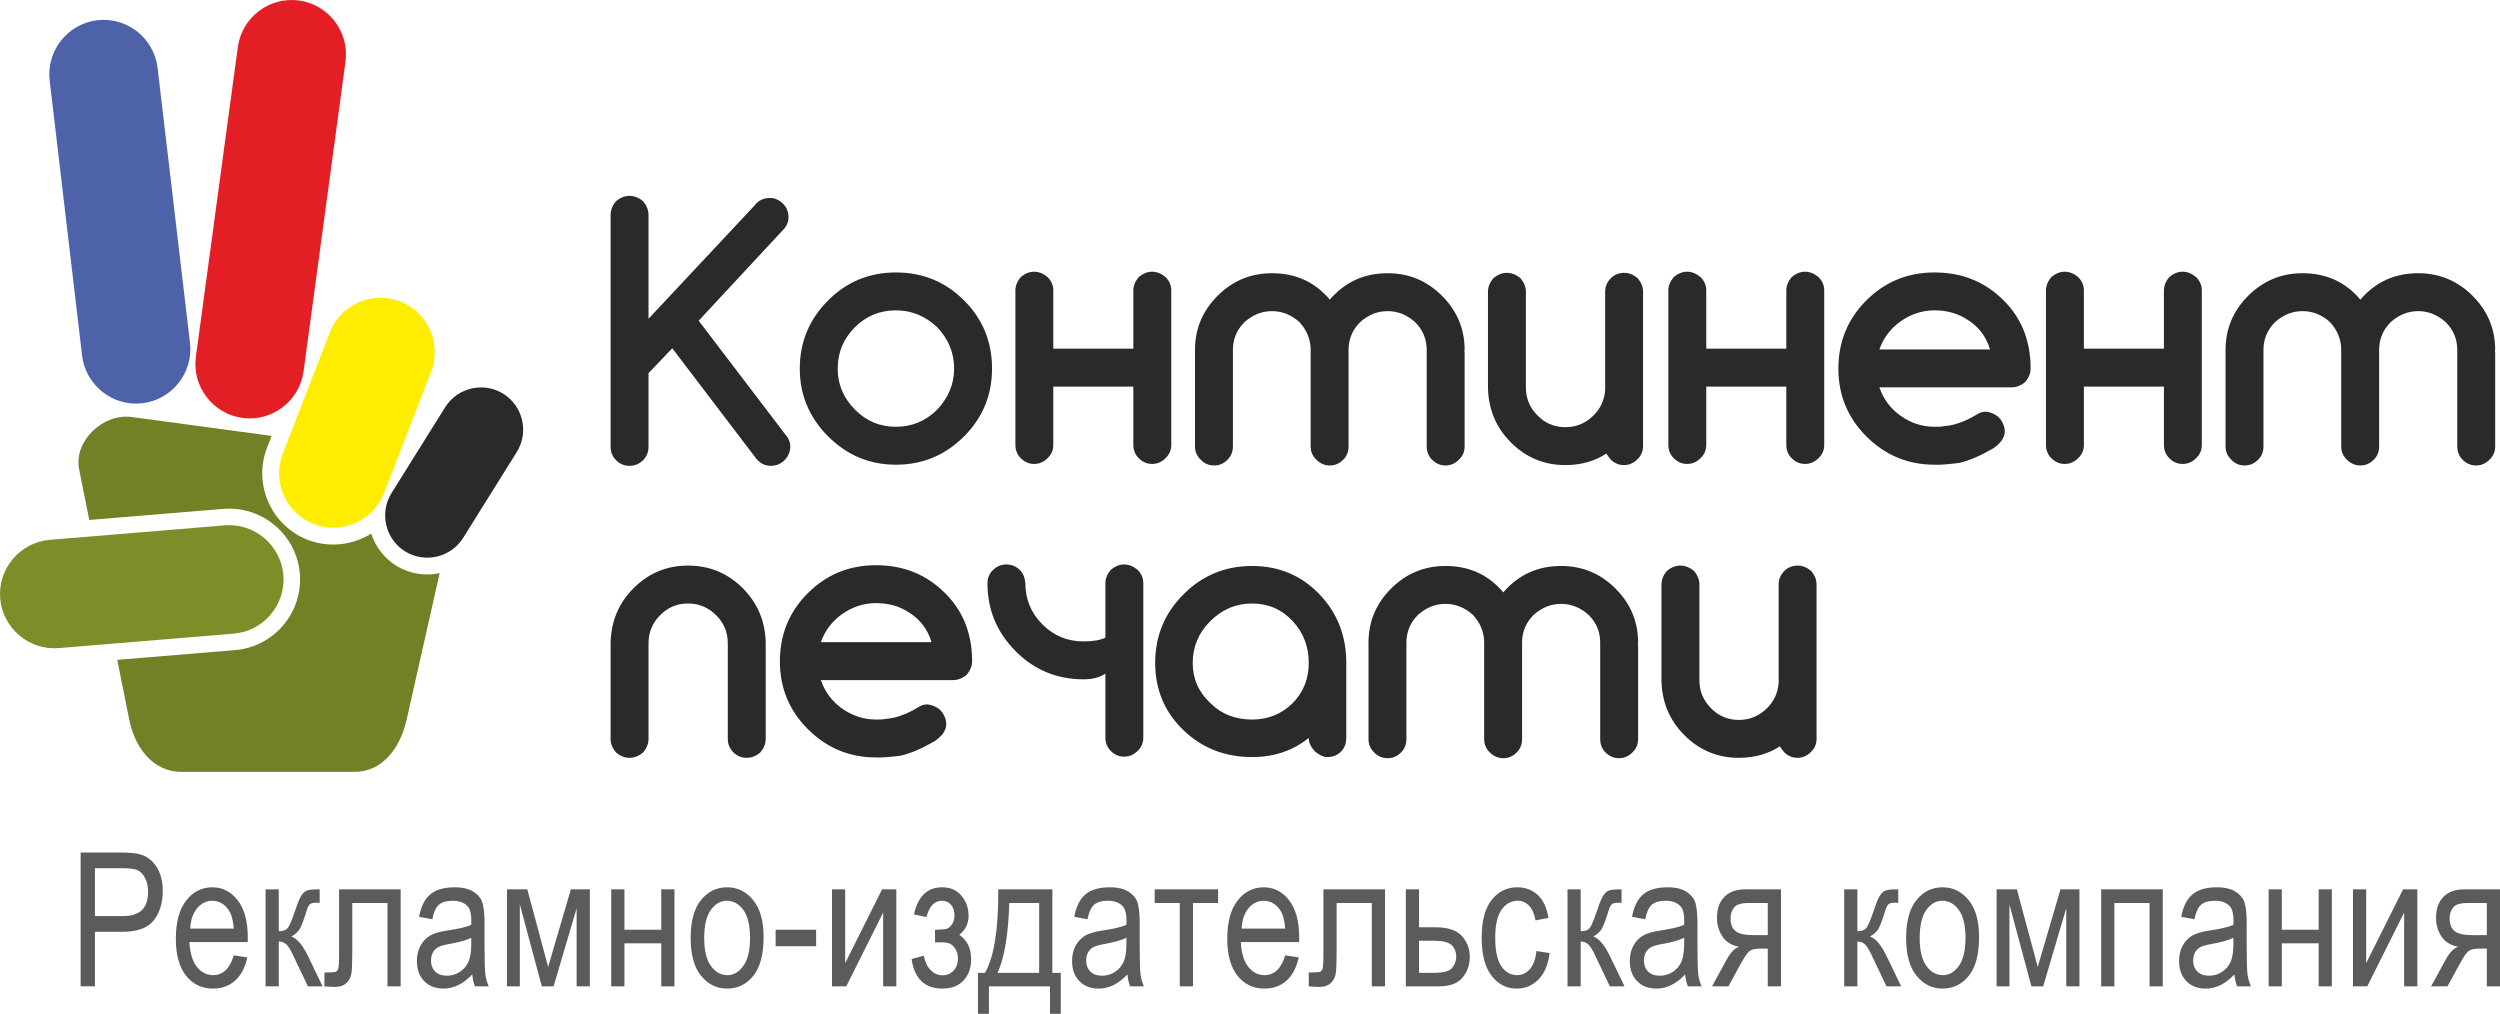 <svg width="217" height="88" viewBox="0 0 217 88" fill="none" xmlns="http://www.w3.org/2000/svg">
<path fill-rule="evenodd" clip-rule="evenodd" d="M8.443 1.757C11.019 1.453 13.374 3.313 13.678 5.888L16.492 29.766C16.796 32.341 14.937 34.697 12.361 35.001C9.785 35.304 7.43 33.445 7.126 30.869L4.312 6.992C4.008 4.416 5.867 2.06 8.443 1.757Z" fill="#4D62A9"/>
<path fill-rule="evenodd" clip-rule="evenodd" d="M25.95 0.043C28.52 0.39 30.338 2.778 29.99 5.348L26.349 32.237C26.001 34.808 23.613 36.625 21.043 36.277C18.473 35.929 16.655 33.542 17.003 30.972L20.644 4.082C20.992 1.512 23.38 -0.306 25.95 0.043Z" fill="#E31E24"/>
<path fill-rule="evenodd" clip-rule="evenodd" d="M24.597 49.912C24.81 52.497 22.87 54.786 20.286 54.999L5.104 56.254C2.519 56.468 0.23 54.529 0.016 51.943C-0.197 49.359 1.743 47.069 4.327 46.856L19.508 45.601C22.094 45.387 24.383 47.327 24.597 49.912Z" fill="#7D8E28"/>
<path fill-rule="evenodd" clip-rule="evenodd" d="M34.732 26.163C37.15 27.101 38.361 29.847 37.422 32.265L33.333 42.8C32.395 45.218 29.65 46.428 27.232 45.49C24.814 44.552 23.603 41.806 24.541 39.388L28.631 28.852C29.569 26.434 32.314 25.224 34.732 26.163Z" fill="#FFED00"/>
<path fill-rule="evenodd" clip-rule="evenodd" d="M43.691 34.182C45.401 35.25 45.926 37.524 44.858 39.234L40.203 46.686C39.136 48.396 36.862 48.921 35.152 47.853H35.151C33.442 46.785 32.916 44.512 33.984 42.801L38.639 35.35C39.708 33.639 41.98 33.114 43.691 34.182Z" fill="#2B2A29"/>
<path fill-rule="evenodd" clip-rule="evenodd" d="M34.378 49.092C33.318 48.429 32.582 47.43 32.225 46.314C30.625 47.316 28.587 47.583 26.703 46.852C23.538 45.623 21.951 42.025 23.18 38.86L23.577 37.837L11.42 36.195C8.94 35.86 6.379 38.292 6.87 40.745L7.748 45.134L19.391 44.171C21.018 44.037 22.622 44.557 23.867 45.611C25.114 46.667 25.891 48.164 26.025 49.794C26.16 51.423 25.64 53.026 24.584 54.273C23.529 55.518 22.032 56.294 20.404 56.429L10.178 57.274L11.214 62.45C11.705 64.903 13.268 67 15.764 67H30.749C33.242 67 34.752 64.879 35.3 62.45L38.163 49.747C36.904 50.017 35.544 49.821 34.378 49.092Z" fill="#728125"/>
<path d="M157.678 64.118C157.678 64.582 157.512 64.971 157.179 65.282C156.848 65.614 156.459 65.779 156.016 65.779C155.572 65.779 155.185 65.614 154.852 65.282L154.653 65.015L154.487 64.783C153.467 65.448 152.281 65.779 150.93 65.779C149.09 65.779 147.518 65.126 146.21 63.818C144.925 62.533 144.259 60.961 144.215 59.099V50.721C144.215 50.323 144.371 49.935 144.68 49.557C145.058 49.248 145.445 49.093 145.844 49.093C146.266 49.093 146.664 49.248 147.041 49.557C147.352 49.935 147.507 50.323 147.507 50.721V59.033C147.507 59.985 147.838 60.793 148.503 61.458C149.168 62.145 149.978 62.489 150.93 62.489C151.884 62.489 152.703 62.145 153.39 61.458C153.988 60.859 154.321 60.128 154.388 59.265V50.721C154.388 50.278 154.554 49.891 154.885 49.557C155.196 49.248 155.583 49.093 156.049 49.093C156.448 49.093 156.835 49.248 157.212 49.557C157.523 49.935 157.678 50.323 157.678 50.721V64.118ZM142.187 64.151C142.187 64.616 142.022 65.004 141.688 65.315C141.357 65.647 140.968 65.812 140.526 65.812C140.083 65.812 139.694 65.647 139.361 65.315C139.052 65.004 138.897 64.616 138.897 64.151V55.774C138.897 54.844 138.564 54.046 137.899 53.38C137.19 52.739 136.393 52.417 135.505 52.417C134.62 52.417 133.822 52.739 133.112 53.38C132.449 54.046 132.115 54.844 132.115 55.774V64.151C132.115 64.616 131.961 65.004 131.65 65.315C131.318 65.647 130.93 65.812 130.487 65.812C130.044 65.812 129.655 65.647 129.322 65.315C128.991 65.004 128.825 64.616 128.825 64.151V55.774C128.825 54.888 128.503 54.091 127.86 53.38C127.151 52.739 126.354 52.417 125.467 52.417C124.581 52.417 123.783 52.739 123.073 53.38C122.408 54.046 122.077 54.844 122.077 55.774V64.151C122.077 64.616 121.922 65.004 121.611 65.315C121.279 65.647 120.891 65.812 120.447 65.812C119.983 65.812 119.594 65.647 119.283 65.315C118.952 65.004 118.786 64.616 118.786 64.151V55.774C118.786 53.956 119.44 52.395 120.747 51.087C122.054 49.78 123.629 49.126 125.467 49.126C127.529 49.126 129.201 49.891 130.487 51.419C131.795 49.891 133.467 49.126 135.505 49.126C137.346 49.126 138.919 49.78 140.226 51.087C141.534 52.395 142.187 53.956 142.187 55.774C142.187 55.84 142.176 55.886 142.154 55.906C142.176 55.93 142.187 55.985 142.187 56.074V64.151ZM105.057 61.027C106.009 61.979 107.217 62.456 108.679 62.456C110.077 62.456 111.251 61.979 112.204 61.027C113.133 60.095 113.599 58.931 113.599 57.536C113.599 56.118 113.133 54.91 112.204 53.912C111.251 52.894 110.077 52.384 108.679 52.384C107.284 52.384 106.076 52.894 105.057 53.912C104.037 54.932 103.527 56.14 103.527 57.536C103.527 58.909 104.037 60.073 105.057 61.027ZM116.857 64.052C116.857 64.538 116.702 64.938 116.392 65.247C116.081 65.558 115.683 65.713 115.196 65.713C114.885 65.713 114.542 65.558 114.165 65.247C113.789 64.871 113.599 64.472 113.599 64.052C112.226 65.159 110.587 65.713 108.679 65.713C106.331 65.713 104.348 64.938 102.73 63.386C101.089 61.813 100.27 59.863 100.27 57.536C100.27 55.208 101.089 53.225 102.73 51.586C104.37 49.946 106.354 49.126 108.679 49.126C111.007 49.126 112.957 49.946 114.531 51.586C116.081 53.203 116.857 55.186 116.857 57.536V64.052ZM89.001 50.622C89.001 52.017 89.5 53.214 90.496 54.212C91.472 55.186 92.658 55.674 94.054 55.674C94.895 55.674 95.527 55.564 95.948 55.343V50.622C95.948 50.222 96.103 49.835 96.414 49.458C96.792 49.148 97.178 48.994 97.578 48.994C97.976 48.994 98.364 49.148 98.742 49.458C99.073 49.791 99.239 50.178 99.239 50.622V64.019C99.239 64.483 99.073 64.871 98.742 65.181C98.408 65.514 98.022 65.68 97.578 65.68C97.134 65.68 96.746 65.514 96.414 65.181C96.103 64.871 95.948 64.483 95.948 64.019V58.467C95.46 58.799 94.829 58.965 94.054 58.965C91.749 58.965 89.787 58.156 88.171 56.539C86.53 54.899 85.711 52.927 85.711 50.622C85.711 50.178 85.865 49.802 86.176 49.491C86.508 49.16 86.896 48.994 87.338 48.994C87.804 48.994 88.204 49.16 88.535 49.491C88.802 49.758 88.957 50.134 89.001 50.622ZM80.857 55.74C80.524 54.632 79.881 53.779 78.929 53.181C78.11 52.627 77.145 52.351 76.037 52.351C74.974 52.351 73.987 52.671 73.078 53.314C72.214 53.934 71.605 54.744 71.251 55.74H80.857ZM71.251 59.033C71.605 60.051 72.214 60.872 73.078 61.491C73.987 62.135 74.974 62.456 76.037 62.456C76.458 62.456 76.679 62.445 76.701 62.423L76.968 62.389L77.233 62.356L77.432 62.323L77.6 62.29C78.287 62.135 79.007 61.824 79.76 61.358C80.137 61.115 80.546 61.082 80.99 61.259C81.455 61.436 81.776 61.725 81.954 62.123C82.352 62.944 82.087 63.675 81.156 64.317C80.049 64.96 79.073 65.382 78.231 65.58L77.998 65.614L77.732 65.647L77.399 65.68L77.034 65.713L76.535 65.746H76.037C73.731 65.746 71.759 64.927 70.12 63.286C68.502 61.669 67.694 59.708 67.694 57.403C67.694 55.076 68.502 53.104 70.12 51.485C71.737 49.868 73.711 49.06 76.037 49.06C78.275 49.06 80.17 49.769 81.721 51.187C83.494 52.783 84.38 54.855 84.38 57.403C84.38 57.803 84.225 58.19 83.915 58.567C83.538 58.876 83.14 59.033 82.719 59.033H71.251ZM63.173 55.84C63.173 54.888 62.84 54.08 62.175 53.415C61.488 52.726 60.669 52.384 59.715 52.384C58.763 52.384 57.953 52.726 57.288 53.415C56.624 54.08 56.292 54.888 56.292 55.84V64.151C56.292 64.549 56.136 64.938 55.826 65.315C55.449 65.625 55.05 65.779 54.63 65.779C54.23 65.779 53.843 65.625 53.466 65.315C53.156 64.938 53 64.549 53 64.151V55.774C53.044 53.912 53.709 52.34 54.996 51.054C56.303 49.747 57.876 49.093 59.715 49.093C61.577 49.093 63.162 49.747 64.469 51.054C65.755 52.34 66.419 53.912 66.463 55.774V64.151C66.463 64.549 66.309 64.938 65.998 65.315C65.62 65.625 65.234 65.779 64.834 65.779C64.368 65.779 63.981 65.625 63.67 65.315C63.339 64.982 63.173 64.594 63.173 64.151V55.84Z" fill="#2B2A29"/>
<path d="M216.582 38.74C216.582 39.206 216.414 39.593 216.083 39.904C215.75 40.236 215.363 40.403 214.919 40.403C214.475 40.403 214.089 40.236 213.755 39.904C213.446 39.593 213.29 39.206 213.29 38.74V30.364C213.29 29.433 212.958 28.635 212.293 27.97C211.584 27.328 210.785 27.006 209.9 27.006C209.014 27.006 208.215 27.328 207.506 27.97C206.841 28.635 206.51 29.433 206.51 30.364V38.74C206.51 39.206 206.353 39.593 206.044 39.904C205.711 40.236 205.324 40.403 204.88 40.403C204.437 40.403 204.05 40.236 203.717 39.904C203.385 39.593 203.218 39.206 203.218 38.74V30.364C203.218 29.477 202.897 28.679 202.255 27.97C201.546 27.328 200.747 27.006 199.861 27.006C198.975 27.006 198.176 27.328 197.467 27.97C196.802 28.635 196.469 29.433 196.469 30.364V38.74C196.469 39.206 196.315 39.593 196.005 39.904C195.672 40.236 195.285 40.403 194.841 40.403C194.376 40.403 193.989 40.236 193.678 39.904C193.346 39.593 193.179 39.206 193.179 38.74V30.364C193.179 28.547 193.833 26.984 195.14 25.676C196.449 24.369 198.021 23.715 199.861 23.715C201.921 23.715 203.595 24.479 204.88 26.009C206.188 24.479 207.861 23.715 209.9 23.715C211.739 23.715 213.312 24.369 214.621 25.676C215.928 26.984 216.582 28.547 216.582 30.364C216.582 30.43 216.571 30.475 216.549 30.497C216.571 30.519 216.582 30.574 216.582 30.663V38.74ZM191.118 38.608C191.118 39.073 190.953 39.46 190.619 39.771C190.288 40.103 189.899 40.27 189.456 40.27C189.014 40.27 188.625 40.103 188.292 39.771C187.983 39.46 187.828 39.073 187.828 38.608V33.555H180.881V38.608C180.881 39.073 180.713 39.46 180.382 39.771C180.048 40.103 179.662 40.27 179.218 40.27C178.774 40.27 178.387 40.103 178.054 39.771C177.745 39.46 177.589 39.073 177.589 38.608V25.21C177.589 24.812 177.745 24.424 178.054 24.048C178.432 23.737 178.819 23.583 179.218 23.583C179.617 23.583 180.004 23.737 180.382 24.048C180.713 24.38 180.881 24.768 180.881 25.21V30.265H187.828V25.21C187.828 24.812 187.983 24.424 188.292 24.048C188.669 23.737 189.058 23.583 189.456 23.583C189.855 23.583 190.244 23.737 190.619 24.048C190.953 24.38 191.118 24.768 191.118 25.21V38.608ZM172.735 30.331C172.403 29.223 171.761 28.37 170.807 27.771C169.988 27.217 169.023 26.939 167.916 26.939C166.852 26.939 165.865 27.262 164.957 27.904C164.093 28.525 163.484 29.333 163.129 30.331H172.735ZM163.129 33.621C163.484 34.641 164.093 35.461 164.957 36.081C165.865 36.724 166.852 37.044 167.916 37.044C168.336 37.044 168.559 37.035 168.581 37.011L168.846 36.978L169.113 36.945L169.312 36.912L169.478 36.879C170.164 36.724 170.884 36.413 171.639 35.949C172.015 35.704 172.425 35.671 172.869 35.849C173.333 36.026 173.655 36.313 173.832 36.713C174.232 37.532 173.966 38.263 173.035 38.906C171.926 39.549 170.952 39.97 170.109 40.169L169.877 40.202L169.612 40.236L169.279 40.27L168.912 40.303L168.415 40.337H167.916C165.611 40.337 163.639 39.516 161.998 37.877C160.381 36.258 159.571 34.297 159.571 31.992C159.571 29.666 160.381 27.692 161.998 26.076C163.617 24.457 165.589 23.649 167.916 23.649C170.153 23.649 172.048 24.358 173.6 25.776C175.373 27.372 176.259 29.444 176.259 31.992C176.259 32.391 176.104 32.78 175.793 33.156C175.417 33.467 175.018 33.621 174.596 33.621H163.129ZM158.343 38.608C158.343 39.073 158.176 39.46 157.844 39.771C157.511 40.103 157.124 40.27 156.68 40.27C156.237 40.27 155.85 40.103 155.517 39.771C155.206 39.46 155.051 39.073 155.051 38.608V33.555H148.104V38.608C148.104 39.073 147.938 39.46 147.605 39.771C147.273 40.103 146.885 40.27 146.441 40.27C145.999 40.27 145.61 40.103 145.279 39.771C144.968 39.46 144.813 39.073 144.813 38.608V25.21C144.813 24.812 144.968 24.424 145.279 24.048C145.655 23.737 146.043 23.583 146.441 23.583C146.84 23.583 147.229 23.737 147.605 24.048C147.938 24.38 148.104 24.768 148.104 25.21V30.265H155.051V25.21C155.051 24.812 155.206 24.424 155.517 24.048C155.894 23.737 156.281 23.583 156.68 23.583C157.08 23.583 157.467 23.737 157.844 24.048C158.176 24.38 158.343 24.768 158.343 25.21V38.608ZM142.618 38.707C142.618 39.173 142.453 39.56 142.119 39.871C141.788 40.202 141.399 40.37 140.957 40.37C140.514 40.37 140.125 40.202 139.794 39.871L139.593 39.605L139.427 39.372C138.409 40.037 137.223 40.37 135.872 40.37C134.032 40.37 132.458 39.716 131.151 38.409C129.865 37.123 129.201 35.549 129.156 33.688V25.311C129.156 24.912 129.311 24.524 129.622 24.148C129.998 23.837 130.386 23.682 130.784 23.682C131.206 23.682 131.605 23.837 131.981 24.148C132.292 24.524 132.447 24.912 132.447 25.311V33.621C132.447 34.574 132.779 35.383 133.445 36.048C134.11 36.735 134.918 37.079 135.872 37.079C136.824 37.079 137.643 36.735 138.33 36.048C138.928 35.45 139.262 34.719 139.328 33.853V25.311C139.328 24.868 139.494 24.479 139.827 24.148C140.136 23.837 140.525 23.682 140.991 23.682C141.388 23.682 141.777 23.837 142.153 24.148C142.464 24.524 142.618 24.912 142.618 25.311V38.707ZM127.129 38.74C127.129 39.206 126.962 39.593 126.63 39.904C126.297 40.236 125.91 40.403 125.466 40.403C125.023 40.403 124.636 40.236 124.303 39.904C123.992 39.593 123.837 39.206 123.837 38.74V30.364C123.837 29.433 123.505 28.635 122.841 27.97C122.13 27.328 121.333 27.006 120.447 27.006C119.56 27.006 118.762 27.328 118.053 27.97C117.389 28.635 117.056 29.433 117.056 30.364V38.74C117.056 39.206 116.901 39.593 116.591 39.904C116.258 40.236 115.87 40.403 115.428 40.403C114.984 40.403 114.597 40.236 114.264 39.904C113.931 39.593 113.765 39.206 113.765 38.74V30.364C113.765 29.477 113.445 28.679 112.802 27.97C112.091 27.328 111.294 27.006 110.408 27.006C109.521 27.006 108.724 27.328 108.015 27.97C107.35 28.635 107.017 29.433 107.017 30.364V38.74C107.017 39.206 106.862 39.593 106.553 39.904C106.219 40.236 105.831 40.403 105.389 40.403C104.923 40.403 104.535 40.236 104.225 39.904C103.892 39.593 103.726 39.206 103.726 38.74V30.364C103.726 28.547 104.38 26.984 105.687 25.676C106.995 24.369 108.569 23.715 110.408 23.715C112.469 23.715 114.142 24.479 115.428 26.009C116.735 24.479 118.409 23.715 120.447 23.715C122.287 23.715 123.859 24.369 125.167 25.676C126.474 26.984 127.129 28.547 127.129 30.364C127.129 30.43 127.116 30.475 127.094 30.497C127.116 30.519 127.129 30.574 127.129 30.663V38.74ZM101.666 38.608C101.666 39.073 101.498 39.46 101.167 39.771C100.835 40.103 100.447 40.27 100.003 40.27C99.559 40.27 99.173 40.103 98.84 39.771C98.53 39.46 98.374 39.073 98.374 38.608V33.555H91.426V38.608C91.426 39.073 91.261 39.46 90.929 39.771C90.596 40.103 90.207 40.27 89.765 40.27C89.322 40.27 88.933 40.103 88.602 39.771C88.291 39.46 88.136 39.073 88.136 38.608V25.21C88.136 24.812 88.291 24.424 88.602 24.048C88.978 23.737 89.366 23.583 89.765 23.583C90.163 23.583 90.552 23.737 90.929 24.048C91.261 24.38 91.426 24.768 91.426 25.21V30.265H98.374V25.21C98.374 24.812 98.53 24.424 98.84 24.048C99.217 23.737 99.604 23.583 100.003 23.583C100.403 23.583 100.789 23.737 101.167 24.048C101.498 24.38 101.666 24.768 101.666 25.21V38.608ZM81.354 28.403C80.314 27.427 79.117 26.939 77.766 26.939C76.368 26.939 75.182 27.427 74.208 28.403C73.21 29.399 72.713 30.596 72.713 31.992C72.713 33.367 73.21 34.551 74.208 35.549C75.182 36.547 76.368 37.044 77.766 37.044C79.161 37.044 80.358 36.547 81.354 35.549C82.33 34.507 82.818 33.323 82.818 31.992C82.818 30.64 82.33 29.444 81.354 28.403ZM83.682 37.877C82.041 39.516 80.069 40.337 77.766 40.337C75.482 40.337 73.521 39.516 71.881 37.877C70.242 36.236 69.421 34.275 69.421 31.992C69.421 29.688 70.242 27.716 71.881 26.076C73.499 24.457 75.46 23.649 77.766 23.649C80.091 23.649 82.065 24.457 83.682 26.076C85.3 27.692 86.109 29.666 86.109 31.992C86.109 34.297 85.3 36.258 83.682 37.877ZM58.353 30.23L56.291 32.391V38.773C56.291 39.239 56.136 39.626 55.826 39.937C55.493 40.27 55.094 40.436 54.63 40.436C54.186 40.436 53.797 40.27 53.466 39.937C53.155 39.626 53 39.239 53 38.773V18.663C53 18.241 53.155 17.843 53.466 17.466C53.842 17.156 54.23 17 54.63 17C55.049 17 55.449 17.156 55.826 17.466C56.136 17.843 56.291 18.241 56.291 18.663V27.67L65.499 17.832C65.764 17.477 66.119 17.267 66.563 17.201C67.027 17.134 67.438 17.245 67.793 17.532C68.147 17.799 68.358 18.153 68.425 18.596C68.491 19.062 68.38 19.471 68.091 19.826L60.645 27.838L68.191 37.744C68.502 38.098 68.635 38.497 68.59 38.939C68.524 39.405 68.314 39.782 67.959 40.07C67.648 40.315 67.305 40.436 66.928 40.436C66.418 40.436 65.998 40.236 65.665 39.838L58.353 30.23Z" fill="#2B2A29"/>
<path d="M215.856 78.379H214.234C213.553 78.379 213.117 78.513 212.92 78.779C212.724 79.048 212.626 79.359 212.626 79.708C212.626 80.216 212.772 80.587 213.062 80.821C213.353 81.053 213.864 81.17 214.595 81.17H215.856V78.379ZM217 77.196V85.616H215.856V82.339H215.192C214.806 82.339 214.513 82.401 214.313 82.529C214.11 82.654 213.822 83.074 213.44 83.782L212.44 85.616H211.018L212.254 83.353C212.63 82.661 213.008 82.271 213.382 82.182C212.728 82.067 212.244 81.769 211.927 81.296C211.607 80.821 211.448 80.276 211.448 79.657C211.448 78.884 211.663 78.279 212.089 77.847C212.517 77.413 213.108 77.196 213.864 77.196H217ZM204.239 77.196H205.385V83.599L208.586 77.196H209.824V85.616H208.678V79.214L205.477 85.616H204.239V77.196ZM196.917 77.196H198.061V80.7H201.26V77.196H202.406V85.616H201.26V81.883H198.061V85.616H196.917V77.196ZM193.86 81.398C193.441 81.609 192.816 81.788 191.985 81.933C191.503 82.016 191.167 82.113 190.975 82.222C190.781 82.331 190.633 82.484 190.528 82.682C190.422 82.88 190.369 83.11 190.369 83.37C190.369 83.77 190.491 84.091 190.735 84.332C190.979 84.572 191.315 84.692 191.745 84.692C192.155 84.692 192.526 84.583 192.86 84.366C193.194 84.151 193.447 83.861 193.612 83.499C193.779 83.14 193.86 82.612 193.86 81.92V81.398ZM193.948 84.581C193.564 84.987 193.165 85.294 192.752 85.499C192.336 85.707 191.906 85.809 191.461 85.809C190.756 85.809 190.194 85.594 189.774 85.158C189.353 84.726 189.144 84.142 189.144 83.406C189.144 82.92 189.242 82.49 189.44 82.113C189.637 81.739 189.906 81.443 190.248 81.232C190.591 81.021 191.111 80.866 191.806 80.766C192.739 80.63 193.426 80.468 193.86 80.278L193.869 79.912C193.869 79.335 193.769 78.928 193.566 78.694C193.282 78.356 192.846 78.186 192.257 78.186C191.722 78.186 191.326 78.298 191.061 78.524C190.798 78.748 190.603 79.171 190.48 79.791L189.334 79.58C189.497 78.686 189.82 78.037 190.309 77.628C190.802 77.221 191.503 77.017 192.416 77.017C193.125 77.017 193.683 77.153 194.088 77.425C194.491 77.696 194.75 78.034 194.854 78.435C194.961 78.837 195.013 79.42 195.013 80.191V82.092C195.013 83.423 195.038 84.261 195.088 84.606C195.136 84.951 195.234 85.288 195.38 85.616H194.186C194.065 85.326 193.986 84.979 193.948 84.581ZM182.383 77.196H187.728V85.616H186.582V78.379H183.528V85.616H182.383V77.196ZM173.305 77.196H175.066L176.876 83.927L178.849 77.196H180.496V85.616H179.35V78.835L177.348 85.616H176.327L174.418 78.509V85.616H173.305V77.196ZM166.629 81.409C166.629 82.501 166.823 83.312 167.209 83.844C167.597 84.376 168.078 84.643 168.65 84.643C169.186 84.643 169.648 84.374 170.032 83.836C170.416 83.299 170.606 82.49 170.606 81.409C170.606 80.325 170.412 79.516 170.025 78.984C169.639 78.45 169.159 78.186 168.587 78.186C168.044 78.186 167.583 78.454 167.203 78.988C166.821 79.52 166.629 80.329 166.629 81.409ZM165.451 81.413C165.451 79.961 165.752 78.867 166.347 78.126C166.944 77.387 167.704 77.017 168.618 77.017C169.518 77.017 170.27 77.387 170.877 78.126C171.481 78.867 171.783 79.931 171.783 81.328C171.783 82.835 171.487 83.961 170.89 84.702C170.297 85.439 169.537 85.809 168.618 85.809C167.714 85.809 166.958 85.439 166.355 84.696C165.754 83.955 165.451 82.861 165.451 81.413ZM160.075 77.196H161.221V80.83C161.586 80.83 161.843 80.74 161.991 80.566C162.138 80.387 162.355 79.884 162.639 79.048C162.86 78.377 163.042 77.936 163.186 77.724C163.326 77.508 163.488 77.366 163.666 77.3C163.843 77.232 164.152 77.196 164.599 77.196H164.768V78.364L164.432 78.356C164.19 78.356 164.019 78.403 163.914 78.496C163.814 78.59 163.726 78.765 163.651 79.009C163.39 79.859 163.186 80.406 163.033 80.649C162.883 80.891 162.645 81.104 162.317 81.292C162.812 81.458 163.294 82.028 163.764 83.005L165.023 85.616H163.747L162.513 83.02C162.271 82.484 162.058 82.135 161.875 81.971C161.689 81.807 161.472 81.722 161.221 81.722V85.616H160.075V77.196ZM153.442 78.379H151.819C151.141 78.379 150.702 78.513 150.506 78.779C150.31 79.048 150.212 79.359 150.212 79.708C150.212 80.216 150.358 80.587 150.65 80.821C150.938 81.053 151.45 81.17 152.183 81.17H153.442V78.379ZM154.588 77.196V85.616H153.442V82.339H152.778C152.392 82.339 152.099 82.401 151.899 82.529C151.696 82.654 151.408 83.074 151.026 83.782L150.026 85.616H148.604L149.84 83.353C150.218 82.661 150.594 82.271 150.968 82.182C150.316 82.067 149.83 81.769 149.512 81.296C149.193 80.821 149.034 80.276 149.034 79.657C149.034 78.884 149.249 78.279 149.677 77.847C150.103 77.413 150.694 77.196 151.45 77.196H154.588ZM146.186 81.398C145.767 81.609 145.14 81.788 144.312 81.933C143.827 82.016 143.491 82.113 143.301 82.222C143.107 82.331 142.959 82.484 142.852 82.682C142.746 82.88 142.693 83.11 142.693 83.37C142.693 83.77 142.815 84.091 143.059 84.332C143.303 84.572 143.639 84.692 144.069 84.692C144.481 84.692 144.852 84.583 145.186 84.366C145.52 84.151 145.771 83.861 145.936 83.499C146.103 83.14 146.186 82.612 146.186 81.92V81.398ZM146.272 84.581C145.888 84.987 145.491 85.294 145.078 85.499C144.66 85.707 144.232 85.809 143.785 85.809C143.08 85.809 142.518 85.594 142.098 85.158C141.677 84.726 141.468 84.142 141.468 83.406C141.468 82.92 141.566 82.49 141.764 82.113C141.961 81.739 142.232 81.443 142.574 81.232C142.917 81.021 143.437 80.866 144.13 80.766C145.063 80.63 145.75 80.468 146.186 80.278L146.193 79.912C146.193 79.335 146.092 78.928 145.892 78.694C145.608 78.356 145.17 78.186 144.581 78.186C144.048 78.186 143.65 78.298 143.385 78.524C143.124 78.748 142.929 79.171 142.804 79.791L141.66 79.58C141.821 78.686 142.144 78.037 142.635 77.628C143.126 77.221 143.827 77.017 144.74 77.017C145.452 77.017 146.007 77.153 146.414 77.425C146.817 77.696 147.074 78.034 147.18 78.435C147.287 78.837 147.339 79.42 147.339 80.191V82.092C147.339 83.423 147.362 84.261 147.412 84.606C147.46 84.951 147.558 85.288 147.704 85.616H146.512C146.389 85.326 146.31 84.979 146.272 84.581ZM136.06 77.196H137.204V80.83C137.572 80.83 137.829 80.74 137.977 80.566C138.123 80.387 138.34 79.884 138.624 79.048C138.843 78.377 139.027 77.936 139.169 77.724C139.311 77.508 139.472 77.366 139.649 77.3C139.827 77.232 140.138 77.196 140.583 77.196H140.752V78.364L140.416 78.356C140.176 78.356 140.002 78.403 139.9 78.496C139.798 78.59 139.71 78.765 139.637 79.009C139.374 79.859 139.169 80.406 139.019 80.649C138.869 80.891 138.628 81.104 138.303 81.292C138.795 81.458 139.278 82.028 139.748 83.005L141.009 85.616H139.733L138.499 83.02C138.255 82.484 138.044 82.135 137.86 81.971C137.674 81.807 137.457 81.722 137.204 81.722V85.616H136.06V77.196ZM133.365 82.55L134.511 82.729C134.382 83.729 134.056 84.494 133.536 85.022C133.014 85.547 132.388 85.809 131.659 85.809C130.77 85.809 130.041 85.439 129.469 84.696C128.895 83.955 128.609 82.859 128.609 81.404C128.609 79.942 128.899 78.846 129.475 78.115C130.058 77.383 130.799 77.017 131.705 77.017C132.409 77.017 132.997 77.238 133.478 77.683C133.958 78.126 134.265 78.792 134.401 79.678L133.286 79.889C133.177 79.318 132.989 78.89 132.72 78.609C132.448 78.326 132.125 78.186 131.745 78.186C131.181 78.186 130.713 78.439 130.344 78.95C129.972 79.461 129.786 80.274 129.786 81.381C129.786 82.531 129.964 83.361 130.317 83.872C130.67 84.385 131.121 84.643 131.672 84.643C132.106 84.643 132.476 84.472 132.782 84.134C133.087 83.793 133.284 83.265 133.365 82.55ZM123.172 84.447H124.375C125.249 84.447 125.807 84.304 126.043 84.017C126.281 83.731 126.4 83.414 126.4 83.069C126.4 82.616 126.262 82.269 125.991 82.024C125.713 81.779 125.229 81.658 124.529 81.658H123.172V84.447ZM122.026 77.196H123.172V80.489H124.629C125.673 80.489 126.427 80.74 126.888 81.241C127.348 81.743 127.577 82.352 127.577 83.063C127.577 83.74 127.369 84.334 126.953 84.847C126.536 85.358 125.849 85.616 124.892 85.616H122.026V77.196ZM114.873 77.196H120.218V85.616H119.074V78.379H116.019V82.569C116.019 83.523 115.994 84.166 115.944 84.494C115.896 84.822 115.754 85.096 115.518 85.324C115.282 85.552 114.944 85.665 114.51 85.665C114.238 85.665 113.938 85.647 113.601 85.616V84.415C114.14 84.411 114.462 84.391 114.56 84.362C114.658 84.33 114.735 84.247 114.791 84.117C114.846 83.987 114.873 83.531 114.873 82.744V77.196ZM107.772 80.602H111.555C111.501 79.874 111.351 79.329 111.096 78.969C110.726 78.447 110.257 78.186 109.687 78.186C109.173 78.186 108.735 78.405 108.371 78.839C108.008 79.275 107.81 79.861 107.772 80.602ZM111.555 82.922L112.731 83.101C112.534 83.995 112.177 84.672 111.664 85.126C111.146 85.584 110.507 85.809 109.745 85.809C108.787 85.809 108.012 85.439 107.417 84.696C106.824 83.955 106.526 82.884 106.526 81.483C106.526 80.031 106.826 78.926 107.426 78.162C108.025 77.398 108.781 77.017 109.701 77.017C110.576 77.017 111.307 77.391 111.894 78.139C112.476 78.888 112.77 79.974 112.77 81.392L112.764 81.771H107.703C107.751 82.72 107.966 83.436 108.35 83.917C108.735 84.402 109.202 84.643 109.753 84.643C110.616 84.643 111.217 84.068 111.555 82.922ZM100.225 77.196H105.73V78.379H103.55V85.616H102.404V78.379H100.225V77.196ZM97.773 81.398C97.354 81.609 96.73 81.788 95.898 81.933C95.416 82.016 95.08 82.113 94.888 82.222C94.694 82.331 94.546 82.484 94.441 82.682C94.335 82.88 94.28 83.11 94.28 83.37C94.28 83.77 94.404 84.091 94.648 84.332C94.89 84.572 95.228 84.692 95.656 84.692C96.068 84.692 96.439 84.583 96.773 84.366C97.107 84.151 97.36 83.861 97.525 83.499C97.692 83.14 97.773 82.612 97.773 81.92V81.398ZM97.861 84.581C97.477 84.987 97.078 85.294 96.665 85.499C96.249 85.707 95.819 85.809 95.374 85.809C94.669 85.809 94.107 85.594 93.688 85.158C93.266 84.726 93.055 84.142 93.055 83.406C93.055 82.92 93.155 82.49 93.353 82.113C93.55 81.739 93.819 81.443 94.161 81.232C94.504 81.021 95.024 80.866 95.719 80.766C96.652 80.63 97.339 80.468 97.773 80.278L97.782 79.912C97.782 79.335 97.681 78.928 97.479 78.694C97.195 78.356 96.759 78.186 96.17 78.186C95.635 78.186 95.239 78.298 94.974 78.524C94.71 78.748 94.516 79.171 94.393 79.791L93.247 79.58C93.41 78.686 93.731 78.037 94.222 77.628C94.713 77.221 95.416 77.017 96.329 77.017C97.038 77.017 97.596 77.153 98.001 77.425C98.404 77.696 98.663 78.034 98.767 78.435C98.874 78.837 98.926 79.42 98.926 80.191V82.092C98.926 83.423 98.951 84.261 99.001 84.606C99.049 84.951 99.147 85.288 99.293 85.616H98.099C97.978 85.326 97.899 84.979 97.861 84.581ZM87.606 78.379C87.524 81.119 87.184 83.142 86.587 84.447H90.199V78.379H87.606ZM86.651 77.196H91.345V84.447H92.076V88H91.138V85.616H85.839V88H84.885V84.447H85.491C86.28 83.103 86.666 80.687 86.651 77.196ZM81.16 81.803V80.7C81.638 80.696 81.964 80.67 82.133 80.63C82.302 80.587 82.465 80.459 82.62 80.251C82.77 80.042 82.847 79.778 82.847 79.454C82.847 79.065 82.745 78.754 82.545 78.526C82.34 78.298 82.077 78.186 81.757 78.186C81.114 78.186 80.67 78.656 80.413 79.597L79.331 79.376C79.676 77.804 80.492 77.017 81.778 77.017C82.488 77.017 83.048 77.262 83.457 77.751C83.868 78.237 84.071 78.824 84.071 79.508C84.071 80.168 83.804 80.715 83.269 81.147C83.952 81.607 84.294 82.311 84.294 83.263C84.294 84.021 84.075 84.634 83.637 85.105C83.2 85.575 82.586 85.809 81.799 85.809C80.267 85.809 79.375 84.953 79.125 83.242L80.189 82.954C80.288 83.491 80.486 83.91 80.785 84.208C81.083 84.508 81.424 84.657 81.805 84.657C82.198 84.657 82.517 84.521 82.77 84.247C83.023 83.974 83.15 83.627 83.15 83.204C83.15 82.863 83.069 82.575 82.91 82.341C82.751 82.103 82.582 81.954 82.407 81.89C82.229 81.828 81.937 81.794 81.532 81.794L81.16 81.803ZM72.218 77.196H73.362V83.599L76.563 77.196H77.801V85.616H76.657V79.214L73.456 85.616H72.218V77.196ZM67.324 82.128V80.7H70.84V82.128H67.324ZM61.125 81.409C61.125 82.501 61.32 83.312 61.706 83.844C62.092 84.376 62.572 84.643 63.146 84.643C63.681 84.643 64.142 84.374 64.526 83.836C64.911 83.299 65.103 82.49 65.103 81.409C65.103 80.325 64.909 79.516 64.522 78.984C64.134 78.45 63.656 78.186 63.082 78.186C62.541 78.186 62.08 78.454 61.697 78.988C61.315 79.52 61.125 80.329 61.125 81.409ZM59.948 81.413C59.948 79.961 60.248 78.867 60.843 78.126C61.441 77.387 62.199 77.017 63.113 77.017C64.015 77.017 64.767 77.387 65.374 78.126C65.978 78.867 66.28 79.931 66.28 81.328C66.28 82.835 65.984 83.961 65.387 84.702C64.792 85.439 64.034 85.809 63.113 85.809C62.209 85.809 61.453 85.439 60.852 84.696C60.251 83.955 59.948 82.861 59.948 81.413ZM53.054 77.196H54.2V80.7H57.399V77.196H58.543V85.616H57.399V81.883H54.2V85.616H53.054V77.196ZM44.009 77.196H45.769L47.579 83.927L49.552 77.196H51.2V85.616H50.053V78.835L48.051 85.616H47.03L45.122 78.509V85.616H44.009V77.196ZM40.905 81.398C40.485 81.609 39.861 81.788 39.03 81.933C38.547 82.016 38.211 82.113 38.019 82.222C37.825 82.331 37.677 82.484 37.57 82.682C37.466 82.88 37.412 83.11 37.412 83.37C37.412 83.77 37.535 84.091 37.777 84.332C38.021 84.572 38.359 84.692 38.788 84.692C39.199 84.692 39.57 84.583 39.904 84.366C40.239 84.151 40.491 83.861 40.656 83.499C40.821 83.14 40.905 82.612 40.905 81.92V81.398ZM40.992 84.581C40.608 84.987 40.209 85.294 39.796 85.499C39.38 85.707 38.95 85.809 38.504 85.809C37.8 85.809 37.238 85.594 36.819 85.158C36.397 84.726 36.186 84.142 36.186 83.406C36.186 82.92 36.286 82.49 36.485 82.113C36.681 81.739 36.95 81.443 37.293 81.232C37.635 81.021 38.155 80.866 38.85 80.766C39.783 80.63 40.47 80.468 40.905 80.278L40.913 79.912C40.913 79.335 40.811 78.928 40.61 78.694C40.326 78.356 39.888 78.186 39.301 78.186C38.767 78.186 38.37 78.298 38.105 78.524C37.842 78.748 37.648 79.171 37.524 79.791L36.378 79.58C36.539 78.686 36.862 78.037 37.353 77.628C37.844 77.221 38.547 77.017 39.46 77.017C40.17 77.017 40.727 77.153 41.132 77.425C41.535 77.696 41.792 78.034 41.898 78.435C42.005 78.837 42.057 79.42 42.057 80.191V82.092C42.057 83.423 42.082 84.261 42.132 84.606C42.18 84.951 42.278 85.288 42.425 85.616H41.23C41.109 85.326 41.03 84.979 40.992 84.581ZM29.432 77.196H34.777V85.616H33.633V78.379H30.578V82.569C30.578 83.523 30.553 84.166 30.503 84.494C30.455 84.822 30.313 85.096 30.077 85.324C29.841 85.552 29.503 85.665 29.069 85.665C28.797 85.665 28.497 85.647 28.16 85.616V84.415C28.699 84.411 29.02 84.391 29.119 84.362C29.217 84.33 29.294 84.247 29.35 84.117C29.405 83.987 29.432 83.531 29.432 82.744V77.196ZM23.053 77.196H24.198V80.83C24.565 80.83 24.822 80.74 24.97 80.566C25.116 80.387 25.333 79.884 25.617 79.048C25.837 78.377 26.02 77.936 26.162 77.724C26.304 77.508 26.465 77.366 26.642 77.3C26.82 77.232 27.131 77.196 27.576 77.196H27.747V78.364L27.409 78.356C27.169 78.356 26.995 78.403 26.893 78.496C26.793 78.59 26.705 78.765 26.63 79.009C26.367 79.859 26.162 80.406 26.012 80.649C25.862 80.891 25.622 81.104 25.296 81.292C25.788 81.458 26.273 82.028 26.741 83.005L28.002 85.616H26.726L25.492 83.02C25.248 82.484 25.037 82.135 24.853 81.971C24.667 81.807 24.45 81.722 24.198 81.722V85.616H23.053V77.196ZM16.51 80.602H20.291C20.239 79.874 20.087 79.329 19.832 78.969C19.465 78.447 18.995 78.186 18.425 78.186C17.909 78.186 17.473 78.405 17.109 78.839C16.746 79.275 16.548 79.861 16.51 80.602ZM20.291 82.922L21.469 83.101C21.273 83.995 20.913 84.672 20.4 85.126C19.882 85.584 19.243 85.809 18.483 85.809C17.523 85.809 16.748 85.439 16.155 84.696C15.56 83.955 15.264 82.884 15.264 81.483C15.264 80.031 15.564 78.926 16.164 78.162C16.761 77.398 17.517 77.017 18.437 77.017C19.312 77.017 20.045 77.391 20.63 78.139C21.214 78.888 21.509 79.974 21.509 81.392L21.5 81.771H16.441C16.489 82.72 16.704 83.436 17.088 83.917C17.473 84.402 17.938 84.643 18.491 84.643C19.352 84.643 19.955 84.068 20.291 82.922ZM8.24 79.516H10.656C11.418 79.516 11.975 79.339 12.326 78.988C12.679 78.637 12.854 78.107 12.854 77.398C12.854 76.938 12.767 76.546 12.595 76.221C12.42 75.891 12.209 75.665 11.967 75.543C11.721 75.422 11.274 75.362 10.633 75.362H8.24V79.516ZM7 85.616V74H10.52C11.351 74 11.961 74.072 12.355 74.221C12.894 74.421 13.324 74.792 13.646 75.335C13.965 75.88 14.128 76.546 14.128 77.336C14.128 78.379 13.865 79.231 13.343 79.889C12.819 80.549 11.915 80.879 10.633 80.879H8.24V85.616H7Z" fill="#5B5B5B"/>
</svg>
